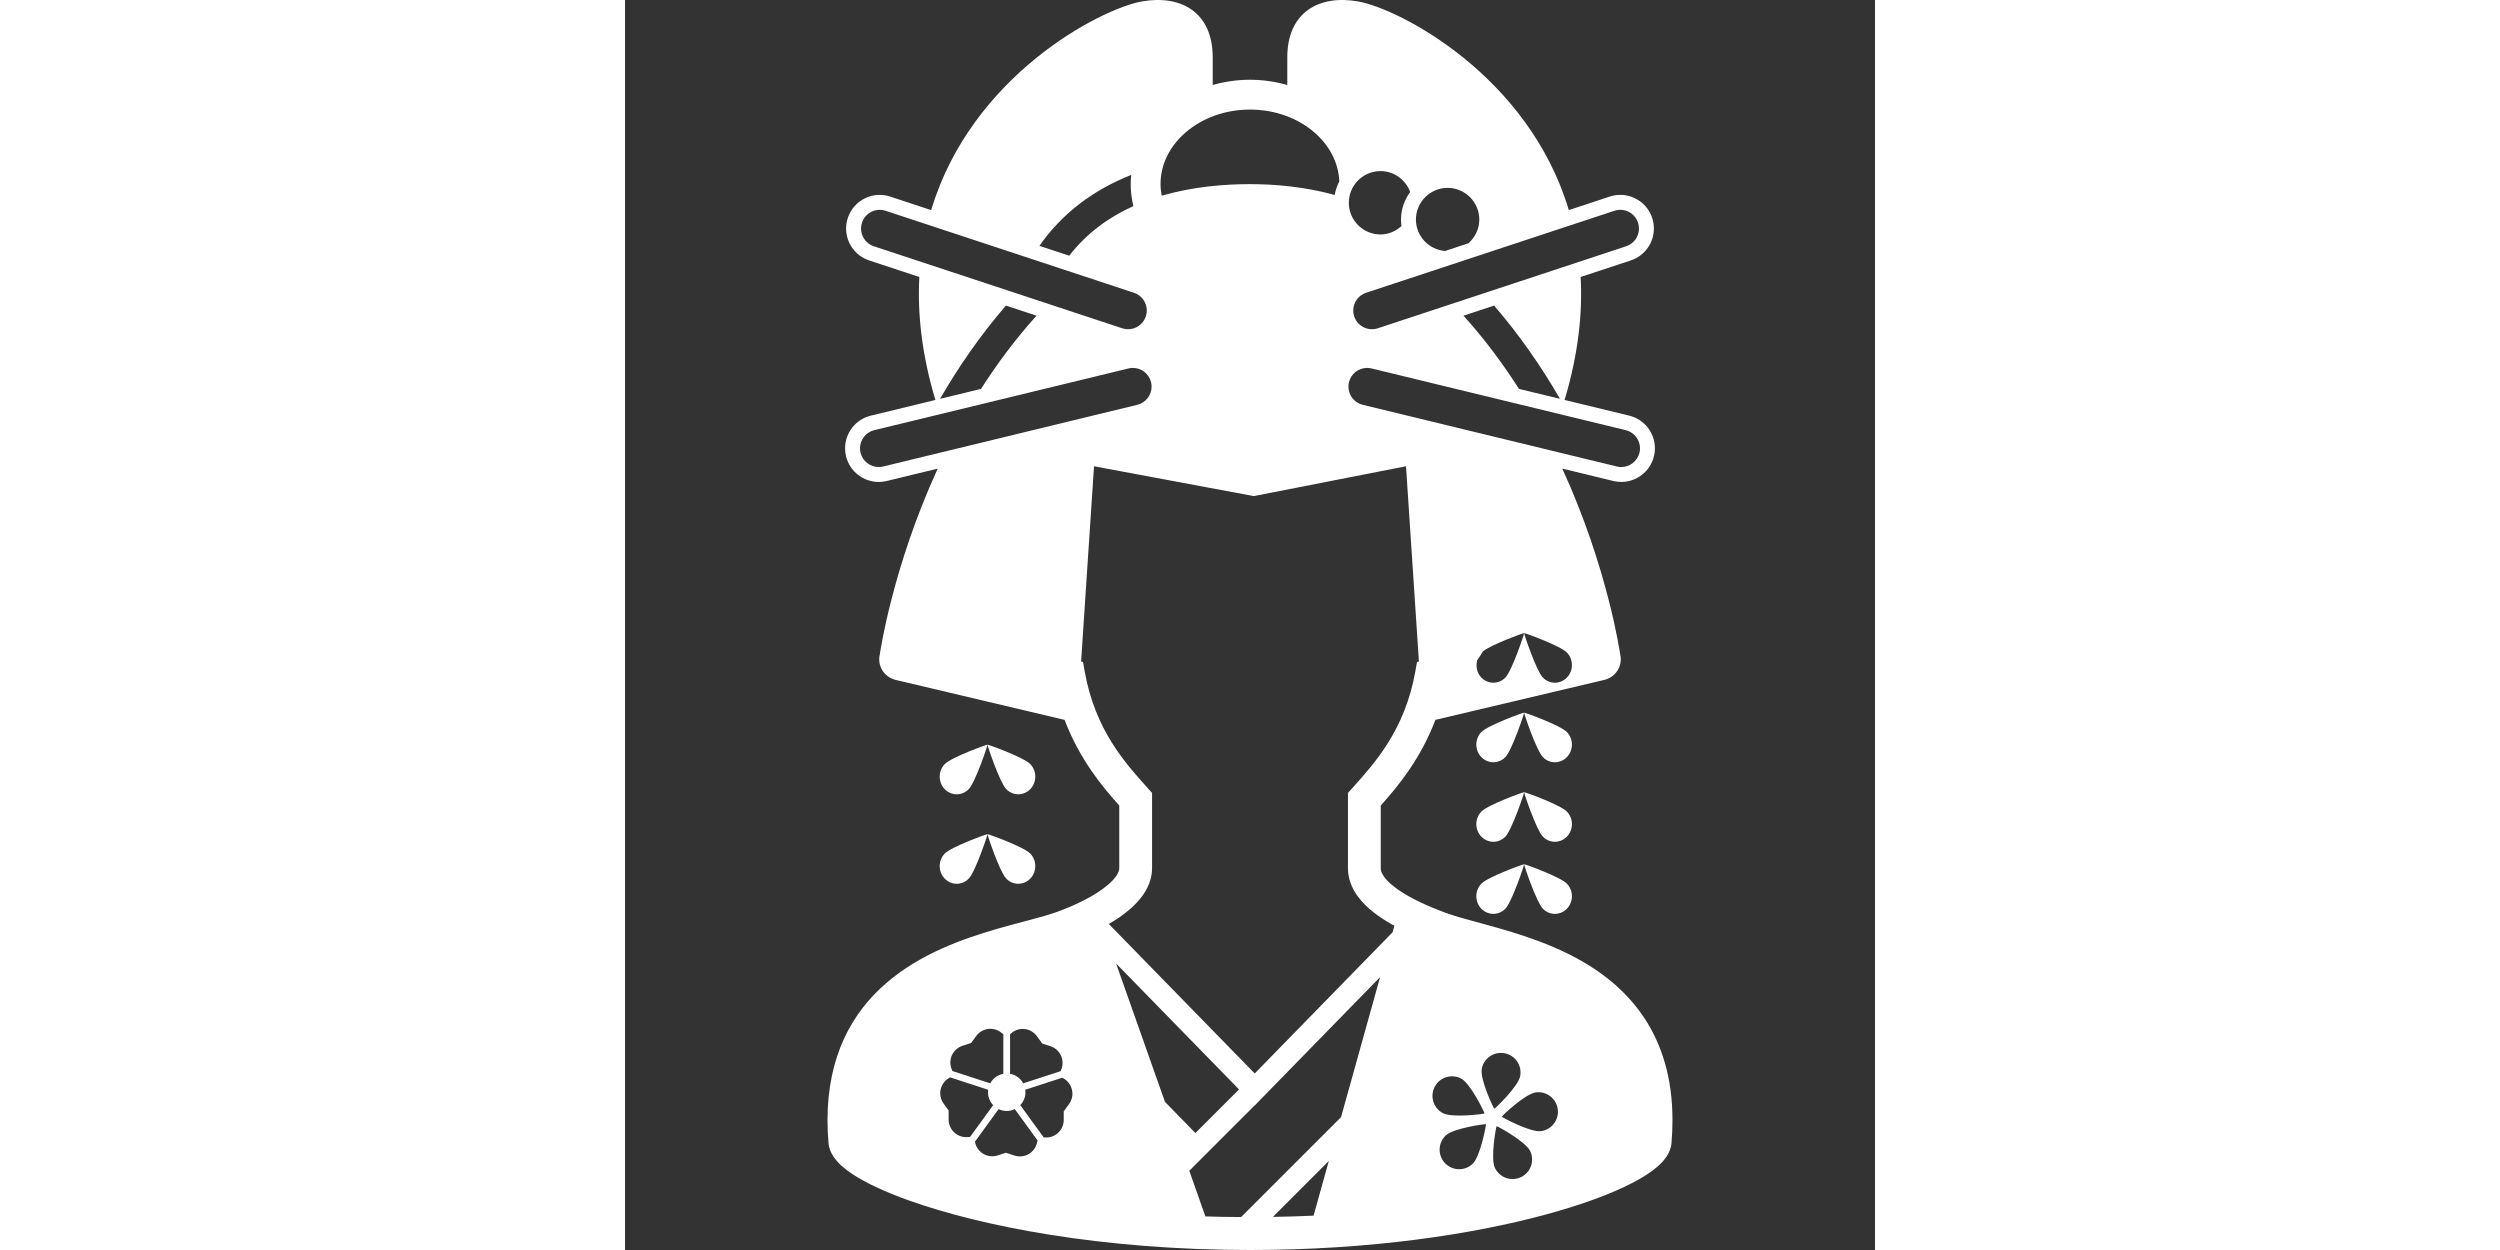 <?xml version="1.0" encoding="utf-8"?>

<!DOCTYPE svg PUBLIC "-//W3C//DTD SVG 1.1//EN" "http://www.w3.org/Graphics/SVG/1.1/DTD/svg11.dtd">
<!-- Uploaded to: SVG Repo, www.svgrepo.com, Generator: SVG Repo Mixer Tools -->
<svg height="45px" width="90px" version="1.1" id="_x32_" xmlns="http://www.w3.org/2000/svg" xmlns:xlink="http://www.w3.org/1999/xlink" 
	 viewBox="0 0 512 512"  xml:space="preserve">
<rect x="0" y="0" width="512" height="512" fill="#333333" stroke="none"/>
<style type="text/css">
	.st0{fill:#ffff;}
</style>
<g>
	<path class="st0" d="M350.751,342.672c2.721,2.828,7.135,2.828,9.861,0c2.72-2.828,7.802-18.051,7.672-18.195
		c-0.137-0.137-14.812,5.137-17.533,7.964C348.025,335.264,348.025,339.845,350.751,342.672z"/>
	<path class="st0" d="M385.81,332.442c-2.72-2.828-17.389-8.101-17.526-7.964c-0.137,0.144,4.945,15.367,7.665,18.195
		c2.726,2.828,7.141,2.828,9.861,0C388.536,339.845,388.536,335.264,385.81,332.442z"/>
	<path class="st0" d="M350.751,372.195c2.721,2.828,7.135,2.828,9.861,0c2.72-2.828,7.802-18.051,7.672-18.194
		c-0.137-0.137-14.812,5.136-17.533,7.964C348.025,364.786,348.025,369.368,350.751,372.195z"/>
	<path class="st0" d="M368.284,354.001c-0.137,0.143,4.945,15.367,7.665,18.194c2.726,2.828,7.141,2.828,9.861,0
		c2.726-2.828,2.726-7.409,0-10.23C383.09,359.137,368.421,353.864,368.284,354.001z"/>
	<path class="st0" d="M140.811,323.219c2.72-2.828,7.803-18.051,7.671-18.194c-0.137-0.137-14.812,5.136-17.532,7.964
		c-2.726,2.821-2.726,7.403,0,10.23C133.671,326.047,138.085,326.047,140.811,323.219z"/>
	<path class="st0" d="M166.009,323.219c2.726-2.828,2.726-7.409,0-10.23c-2.72-2.828-17.389-8.101-17.527-7.964
		c-0.137,0.143,4.946,15.367,7.666,18.194C158.875,326.047,163.289,326.047,166.009,323.219z"/>
	<path class="st0" d="M130.951,359.871c2.72,2.828,7.135,2.828,9.861,0c2.72-2.828,7.803-18.052,7.671-18.194
		c-0.137-0.138-14.812,5.136-17.532,7.964C128.224,352.462,128.224,357.043,130.951,359.871z"/>
	<path class="st0" d="M166.009,359.871c2.726-2.828,2.726-7.409,0-10.231c-2.72-2.828-17.389-8.101-17.527-7.964
		c-0.137,0.143,4.946,15.366,7.666,18.194C158.875,362.698,163.289,362.698,166.009,359.871z"/>
	<path class="st0" d="M350.751,310.096c2.721,2.827,7.135,2.827,9.861,0c2.72-2.828,7.802-18.051,7.672-18.195
		c-0.137-0.137-14.812,5.136-17.533,7.964C348.025,302.686,348.025,307.268,350.751,310.096z"/>
	<path class="st0" d="M385.81,299.865c-2.72-2.828-17.389-8.101-17.526-7.964c-0.137,0.144,4.945,15.367,7.665,18.195
		c2.726,2.827,7.141,2.827,9.861,0C388.536,307.268,388.536,302.686,385.81,299.865z"/>
	<path class="st0" d="M417.373,416.75c-10.899-16.322-27.452-25.347-43.01-31.211c-7.803-2.934-15.427-5.1-22.144-6.937
		c-6.705-1.825-12.54-3.365-16.459-4.838c-6.854-2.554-14.096-5.846-19.148-9.396c-2.524-1.76-4.469-3.573-5.596-5.118
		c-1.14-1.581-1.45-2.672-1.462-3.627c0-6.592,0-14.836,0-25.681c6.944-7.726,16.238-18.899,22.394-35.089l68.996-16.321
		c2.309-0.502,4.32-1.891,5.578-3.854c1.259-1.969,1.658-4.342,1.115-6.604c0,0-4.963-35.273-23.724-76.136l20.92,5.082
		c1.092,0.257,2.177,0.382,3.245,0.382c6.216,0,11.842-4.224,13.386-10.511c0.269-1.098,0.394-2.183,0.394-3.257
		c0-6.221-4.224-11.853-10.529-13.386l-26.474-6.425c5.548-18.432,7.408-35.196,6.58-50.366l20.551-6.782
		c5.78-1.921,9.455-7.29,9.449-13.07c0-1.444-0.226-2.899-0.698-4.331c-1.903-5.774-7.284-9.449-13.064-9.449
		c-1.432,0-2.893,0.226-4.331,0.704l-16.745,5.53C370.091,30.873,317.077,3.558,300.29,0.593
		c-16.196-2.858-29.016,4.582-29.016,22.907c0,2.147,0,6.228,0,11.322c-4.82-1.384-9.944-2.159-15.272-2.159
		s-10.451,0.775-15.271,2.159c0-5.094,0-9.175,0-11.322c0-18.326-12.82-25.765-29.016-22.907
		c-16.786,2.964-69.802,30.28-86.307,85.472l-16.763-5.536c-1.42-0.477-2.887-0.704-4.313-0.704c-5.78,0-11.155,3.669-13.064,9.449
		c-0.477,1.432-0.704,2.894-0.704,4.331c0,5.78,3.675,11.149,9.455,13.07l20.551,6.782c-0.829,15.164,1.032,31.933,6.574,50.366
		l-26.475,6.425c-6.3,1.533-10.523,7.165-10.523,13.386c0,1.074,0.125,2.166,0.388,3.246c1.545,6.299,7.17,10.523,13.392,10.523
		c1.068,0,2.153-0.125,3.24-0.382l20.932-5.082c-18.767,40.863-23.73,76.136-23.73,76.136c-0.543,2.262-0.144,4.635,1.116,6.604
		c1.258,1.963,3.269,3.352,5.578,3.854l68.996,16.321c6.156,16.19,15.45,27.363,22.394,35.089c0,10.845,0,19.089,0,25.681
		c0,0.811-0.322,1.98-1.581,3.65c-1.843,2.482-5.667,5.483-10.207,8.036c-4.528,2.576-9.735,4.808-14.293,6.407
		c-5.351,1.903-13.971,3.878-23.629,6.645c-14.514,4.194-31.67,10.242-45.629,22.215c-6.967,5.977-13.088,13.5-17.389,22.842
		c-4.307,9.336-6.777,20.431-6.771,33.412c0,3.007,0.132,6.12,0.406,9.342c0.197,2.267,1.056,4.098,2.064,5.608
		c1.921,2.827,4.468,4.921,7.66,7.075c5.59,3.698,13.333,7.313,23.248,10.863C146.001,502.3,195.127,511.982,256.003,512
		c49.459-0.006,91.205-6.425,121.002-14.484c14.908-4.038,26.809-8.465,35.411-12.886c4.306-2.224,7.791-4.426,10.552-6.836
		c1.384-1.217,2.595-2.494,3.615-4.014c1.002-1.51,1.867-3.341,2.064-5.608c0.268-3.216,0.4-6.318,0.4-9.318
		C429.071,441.549,424.627,427.602,417.373,416.75z M157.729,423.593c0.137-0.096,0.215-0.149,0.215-0.149
		c1.497-1.432,3.543-2.147,5.607-1.963c2.07,0.191,3.949,1.265,5.172,2.935l2.189,3.018l3.341,1.08
		c1.939,0.626,3.525,2.058,4.349,3.913c0.829,1.861,0.829,3.985,0.006,5.852c0,0,0.03,0.012-0.196,0.472l-15.308,4.981
		c-1.086-2.01-3.048-3.484-5.375-3.902V423.593z M133.838,432.368c0.817-1.909,2.422-3.371,4.39-4.015l3.532-1.146l2.076-2.845
		c1.193-1.652,3.037-2.714,5.058-2.929c2.029-0.214,4.057,0.448,5.566,1.808c0,0,0.029-0.036,0.507,0.448v16.142
		c-2.327,0.418-4.283,1.891-5.375,3.902l-15.498-5.047c-0.084-0.244-0.131-0.37-0.131-0.37
		C133.068,436.442,133.021,434.271,133.838,432.368z M140.698,465.709c-2.052,0.268-4.128-0.358-5.684-1.718
		c-1.563-1.372-2.458-3.341-2.458-5.41v-3.716l-2.076-2.858c-0.931-1.288-1.408-2.834-1.366-4.402
		c0.012-0.436,0.054-0.877,0.15-1.307c0.131-0.614,0.34-1.204,0.614-1.748c0.006-0.018,0.012-0.024,0.012-0.024
		c0.018-0.03,0.024-0.054,0.036-0.066c0.626-1.205,1.58-2.213,2.774-2.905c0,0-0.012-0.024,0.304-0.197
		c0.036-0.024,0.083-0.048,0.131-0.072l15.606,5.071c-0.036,0.334-0.066,0.668-0.066,1.014c0,2.052,0.811,3.913,2.124,5.291
		l-9.461,13.017C140.907,465.714,140.698,465.709,140.698,465.709z M168.831,467.76c-0.37,2.046-1.611,3.83-3.388,4.892
		c-1.778,1.062-3.931,1.3-5.906,0.662l-3.537-1.151l-3.346,1.092c-1.939,0.626-4.057,0.412-5.816-0.615
		c-1.772-1.014-3.013-2.732-3.448-4.724c0,0-0.018,0-0.066-0.25l9.706-13.374c1.008,0.489,2.136,0.757,3.322,0.757
		c1.193,0,2.309-0.268,3.317-0.757l9.336,12.861C168.902,467.564,168.831,467.76,168.831,467.76z M183.261,448.29
		c-0.012,0.131-0.018,0.25-0.03,0.382c-0.119,1.259-0.579,2.482-1.336,3.532l-2.19,3.013v3.52c0,2.034-0.865,3.978-2.38,5.35
		c-1.515,1.36-3.531,2.016-5.559,1.802c0,0,0,0.024-0.263-0.012l-9.604-13.214c1.313-1.378,2.13-3.239,2.13-5.291
		c0-0.346-0.03-0.68-0.072-1.014l15.194-4.939c0.227,0.143,0.334,0.232,0.334,0.232c1.826,0.984,3.132,2.708,3.597,4.731
		c0.09,0.382,0.143,0.757,0.167,1.145c0.012,0.119,0.012,0.256,0.012,0.382C183.261,448.033,183.261,448.164,183.261,448.29z
		 M385.81,267.288c2.726,2.822,2.726,7.404,0,10.23c-2.72,2.828-7.135,2.828-9.861,0c-2.72-2.827-7.802-18.051-7.665-18.194
		c0.131,0.144-4.952,15.368-7.672,18.194c-2.726,2.828-7.14,2.828-9.861,0c-1.867-1.933-2.356-4.677-1.664-7.122
		c0.799-1.122,1.575-2.326,2.315-3.603c3.704-2.899,16.751-7.6,16.882-7.469C368.421,259.187,383.09,264.46,385.81,267.288z
		 M336.941,76.95c7.17,0.012,12.968,5.816,12.981,12.98c-0.006,3.89-1.754,7.332-4.456,9.712l-9.575,3.162
		c-6.669-0.554-11.918-6.073-11.93-12.873C323.973,82.766,329.771,76.962,336.941,76.95z M309.453,70.078
		c5.613,0.012,10.344,3.591,12.157,8.578c-2.332,3.161-3.758,7.039-3.758,11.274c0,0.9,0.078,1.778,0.197,2.649
		c-2.291,2.088-5.249,3.454-8.596,3.46c-7.17-0.012-12.968-5.817-12.981-12.981C296.485,75.894,302.283,70.09,309.453,70.078z
		 M298.668,129.594c-0.263-0.805-0.388-1.61-0.388-2.404c0-3.21,2.04-6.216,5.261-7.272l101.728-33.591
		c0.806-0.268,1.605-0.394,2.404-0.394c3.21,0.006,6.216,2.046,7.26,5.261c0.268,0.805,0.394,1.611,0.394,2.41
		c0,3.203-2.04,6.21-5.261,7.272l-101.728,33.591c-0.8,0.262-1.611,0.382-2.404,0.382c-3.21,0-6.21-2.034-7.266-5.25l-2.899,0.955
		L298.668,129.594z M382.952,163.359l-16.786-4.074c-6.556-10.273-14.072-20.402-22.722-29.976l12.539-4.14
		C366.565,137.451,375.496,150.408,382.952,163.359z M296.538,156.546c0.836-3.502,3.985-5.846,7.433-5.846
		c0.591,0,1.199,0.066,1.808,0.221l104.114,25.27c3.496,0.835,5.852,3.991,5.858,7.444c0,0.597-0.072,1.206-0.221,1.814
		c-0.847,3.49-4.002,5.846-7.451,5.846c-0.602,0-1.205-0.071-1.807-0.214l-104.108-25.275c-3.495-0.847-5.852-4.003-5.846-7.433
		c0-0.597,0.066-1.205,0.215-1.82l-2.965-0.722L296.538,156.546z M229.744,54.144c6.568-5.638,15.868-9.27,26.259-9.264
		c10.392-0.006,19.692,3.626,26.26,9.264c6.276,5.41,9.986,12.444,10.326,20.151c-0.901,1.724-1.563,3.573-1.903,5.554
		c-12.432-3.43-24.846-4.426-34.683-4.426c-10.23,0-23.241,0.966-36.168,4.742c-0.292-1.551-0.483-3.132-0.483-4.742
		C219.358,67.274,223.157,59.818,229.744,54.144z M207.355,71.647c-0.125,1.247-0.22,2.5-0.22,3.776c0,3.09,0.388,6.102,1.098,8.995
		c-9.789,4.402-18.97,10.893-26.278,20.318l-12.199-4.033C178.763,87.736,191.434,77.94,207.355,71.647z M101.941,100.878
		c-3.221-1.062-5.261-4.069-5.268-7.272c0-0.799,0.125-1.605,0.394-2.398v-0.012c1.05-3.215,4.057-5.256,7.266-5.261
		c0.794,0,1.592,0.125,2.392,0.394l101.74,33.591c3.221,1.056,5.261,4.063,5.261,7.272c0,0.793-0.125,1.598-0.388,2.41
		c-1.056,3.216-4.056,5.25-7.272,5.25c-0.794,0-1.599-0.12-2.41-0.388L101.941,100.878z M168.562,129.308
		c-8.65,9.574-16.166,19.703-22.722,29.976l-16.78,4.074c7.451-12.951,16.381-25.908,26.963-38.191L168.562,129.308z
		 M105.729,191.08c-0.596,0.143-1.199,0.214-1.802,0.214c-3.448,0-6.61-2.356-7.457-5.858c-0.143-0.602-0.215-1.205-0.215-1.802
		c0-3.454,2.356-6.609,5.852-7.444l104.12-25.27c0.608-0.155,1.211-0.221,1.808-0.221c3.448,0,6.592,2.344,7.433,5.846l2.97-0.716
		l-2.965,0.722c0.143,0.608,0.215,1.217,0.215,1.82c0,3.43-2.35,6.586-5.852,7.438L105.729,191.08z M201.151,394.649l50.354,51.576
		l-17.866,17.866l-12.48-12.789L201.151,394.649z M282.042,497.928c-5.423,0.262-10.994,0.417-16.65,0.513l22.889-22.896
		L282.042,497.928z M293.293,457.578L252.377,498.5c-4.952-0.03-9.867-0.089-14.646-0.25l-6.598-18.695l1.575-1.575l25.198-25.198
		l0.03,0.03l2.47-2.529l0.77-0.77l-0.012-0.012l48.123-49.286L293.293,457.578z M314.41,381.841l-56.474,57.852l-59.773-61.241
		c1.509-0.883,3.012-1.79,4.438-2.78c3.394-2.374,6.502-5.035,8.972-8.274c2.44-3.203,4.313-7.2,4.313-11.776
		c0-7.128,0-16.035,0-28.252v-2.583l-1.724-1.914c-9.163-10.207-21.571-23.748-25.872-47.831l-0.68-3.848l-0.787-0.28l5.285-79.936
		l65.447,12.217l62.344-12.217l5.285,79.936l-0.788,0.28l-0.68,3.848c-4.301,24.082-16.71,37.624-25.872,47.831l-1.724,1.914v2.583
		c0,12.217,0,21.124,0,28.252c-0.012,4.432,1.712,8.411,4.068,11.59c3.579,4.796,8.542,8.346,13.947,11.442
		c0.328,0.191,0.692,0.334,1.02,0.513L314.41,381.841z M350.925,437.82c0.805-4.348,4.975-7.218,9.33-6.418
		c4.349,0.799,7.224,4.968,6.425,9.317c-0.8,4.355-10.398,13.47-10.612,13.434C355.846,454.112,350.125,442.175,350.925,437.82z
		 M331.704,445.056c2.112-3.896,6.973-5.333,10.863-3.227c3.883,2.106,9.592,14.048,9.491,14.239
		c-0.108,0.198-13.231,1.945-17.12-0.16C331.048,453.808,329.61,448.94,331.704,445.056z M347.196,476.703
		c-3.197,3.054-8.268,2.923-11.316-0.275c-3.048-3.209-2.929-8.28,0.28-11.328c3.203-3.043,16.327-4.784,16.482-4.63
		C352.786,460.632,350.399,473.66,347.196,476.703z M367.001,482.155c-3.991,1.904-8.775,0.215-10.684-3.776
		c-1.909-3.979,0.495-17.008,0.692-17.103c0.203-0.09,11.847,6.21,13.75,10.201C372.674,475.462,370.986,480.24,367.001,482.155z
		 M375.18,463.317c-4.385,0.584-16.023-5.727-16.053-5.942c-0.029-0.22,9.557-9.354,13.942-9.932
		c4.379-0.578,8.411,2.494,8.989,6.884C382.637,458.705,379.559,462.744,375.18,463.317z"/>
</g>
</svg>